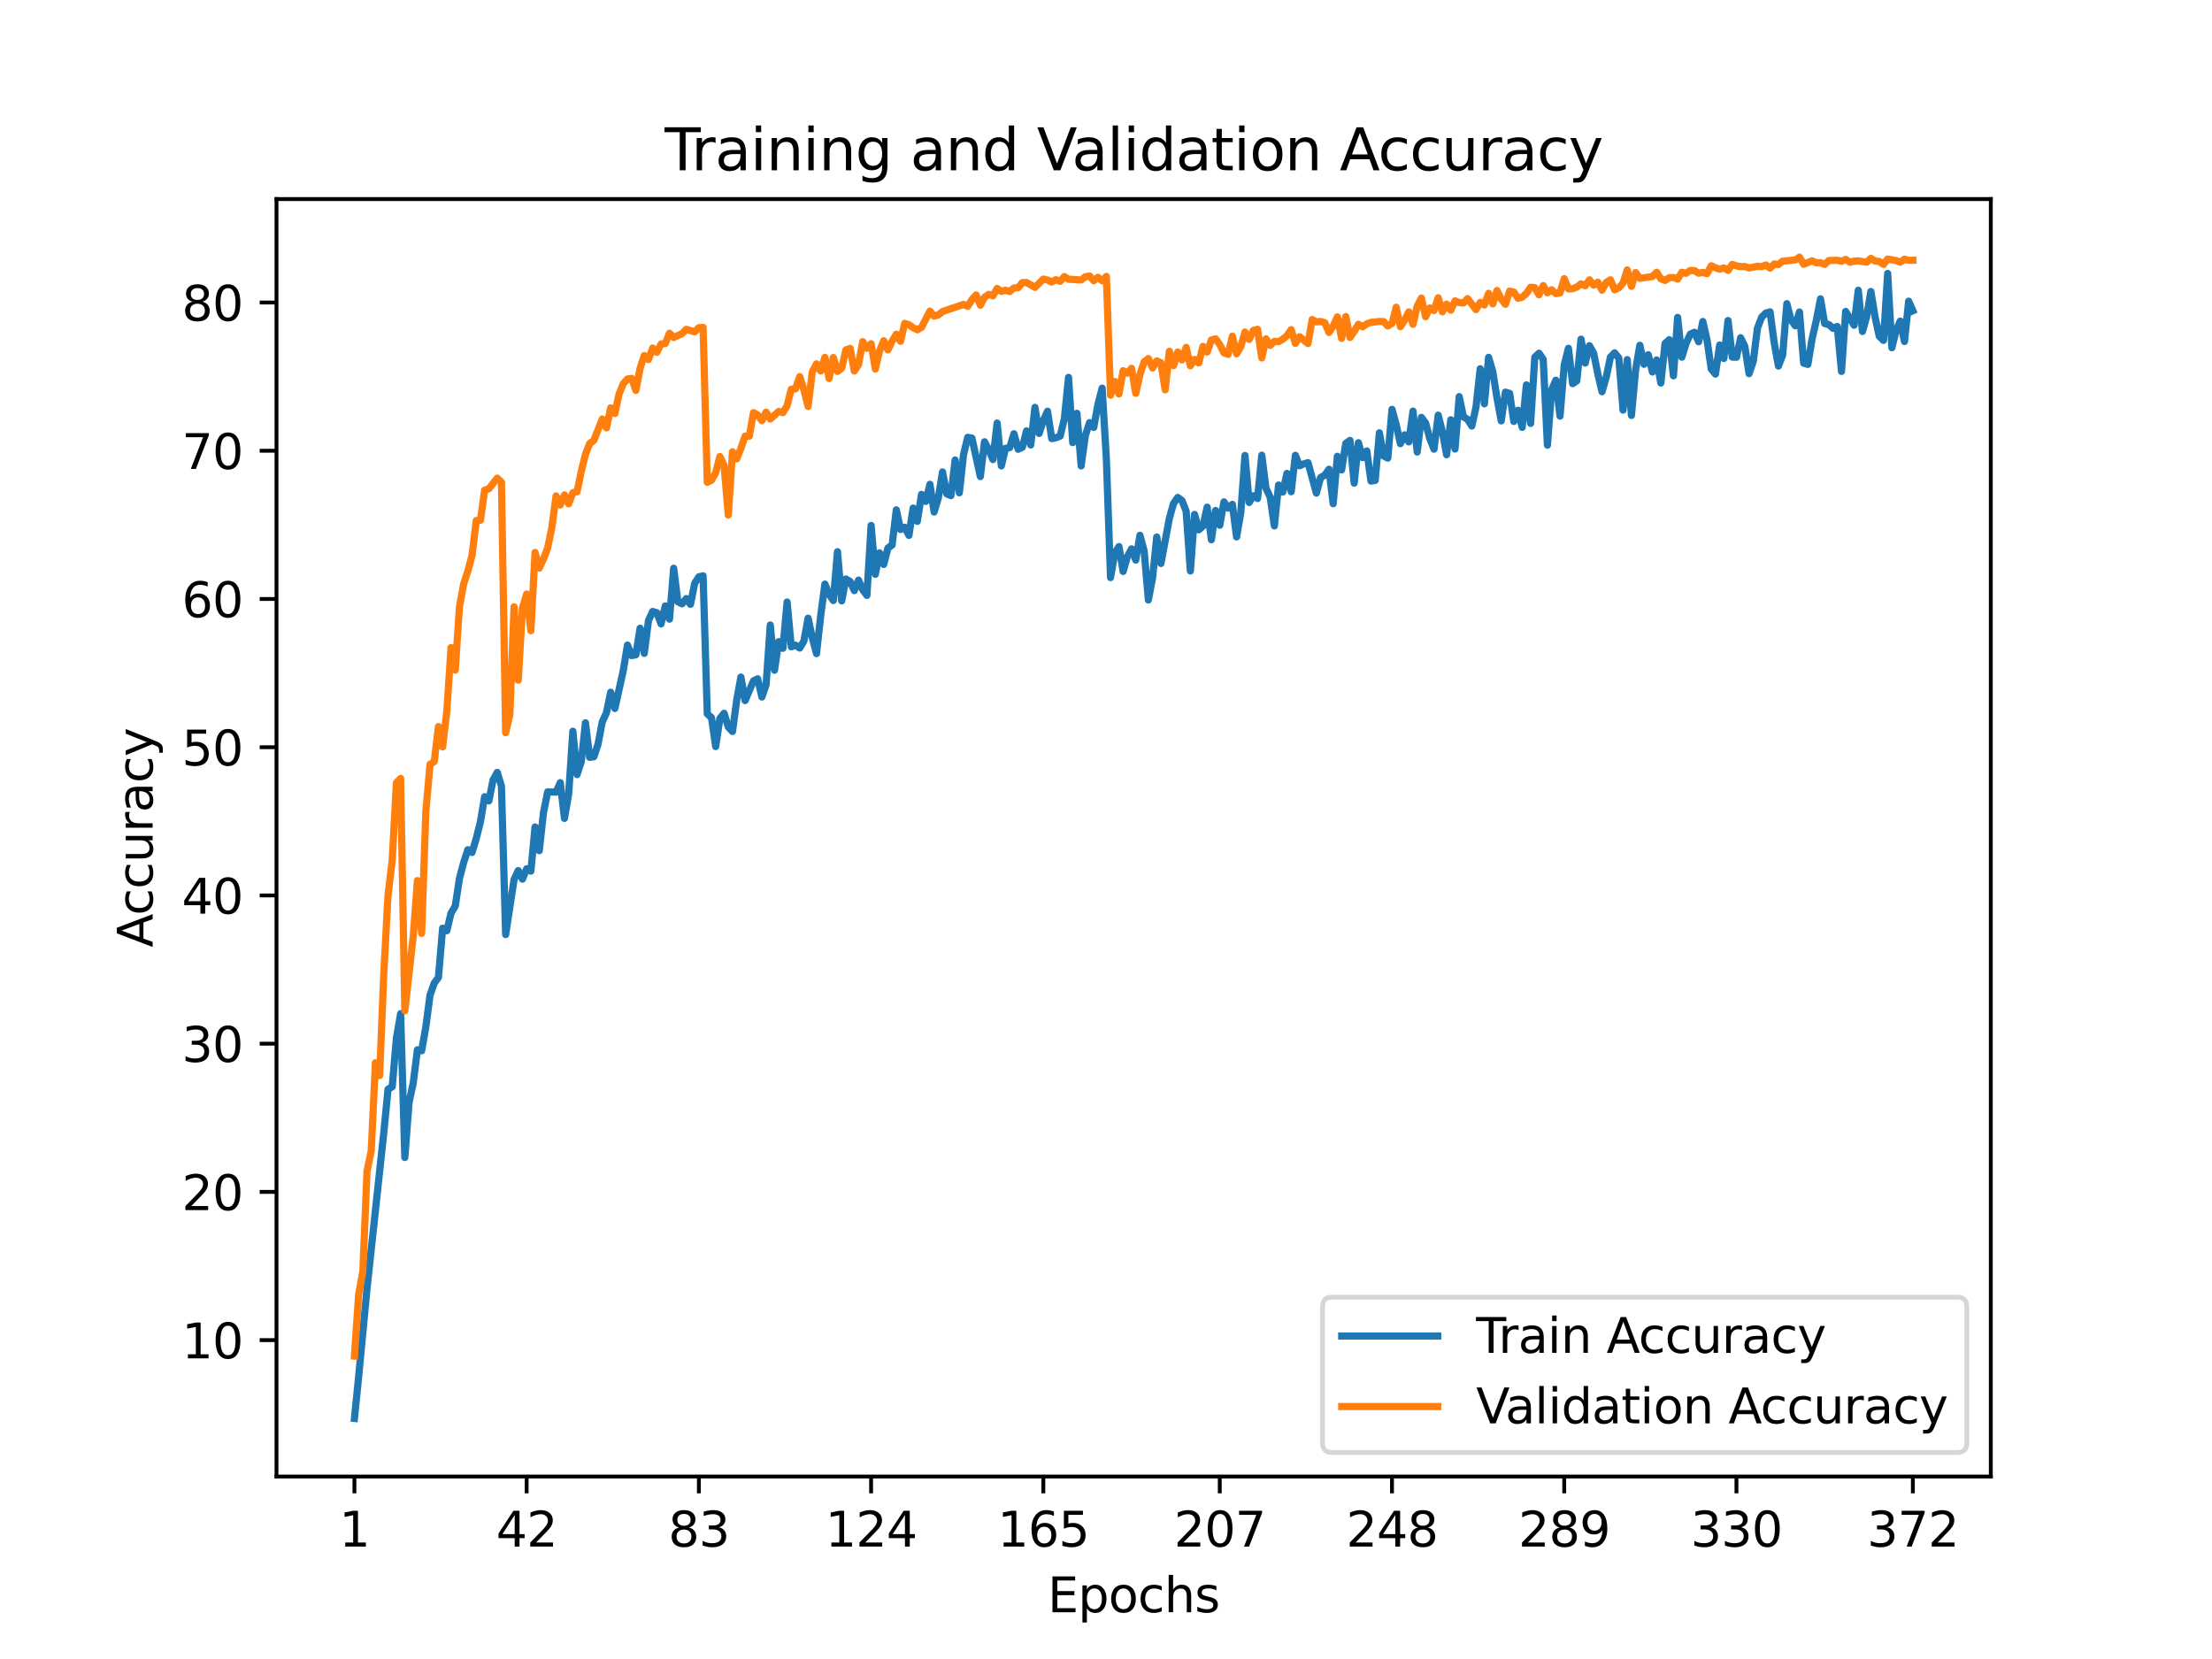 <?xml version="1.0" encoding="utf-8" standalone="no"?>
<!DOCTYPE svg PUBLIC "-//W3C//DTD SVG 1.1//EN"
  "http://www.w3.org/Graphics/SVG/1.1/DTD/svg11.dtd">
<svg height="345.6pt" version="1.1" viewBox="0 0 460.8 345.6" width="460.8pt" xmlns="http://www.w3.org/2000/svg" xmlns:xlink="http://www.w3.org/1999/xlink">
 <defs>
  <style type="text/css">*{stroke-linecap:butt;stroke-linejoin:round;}</style>
 </defs>
 <g id="figure_1">
  <g id="patch_1">
   <path d="M 0 345.6 
L 460.8 345.6 
L 460.8 0 
L 0 0 
z
" style="fill:#ffffff;"/>
  </g>
  <g id="axes_1">
   <g id="patch_2">
    <path d="M 57.6 307.584 
L 414.72 307.584 
L 414.72 41.472 
L 57.6 41.472 
z
" style="fill:#ffffff;"/>
   </g>
   <g id="matplotlib.axis_1">
    <g id="xtick_1">
     <g id="line2d_1">
      <defs>
       <path d="M 0 0 
L 0 3.5 
" id="m84eadfdf54" style="stroke:#000000;stroke-width:0.8;"/>
      </defs>
      <g>
       <use style="stroke:#000000;stroke-width:0.8;" x="73.833" xlink:href="#m84eadfdf54" y="307.584"/>
      </g>
     </g>
     <g id="text_1">
      <!-- 1 -->
      <g transform="translate(70.651 322.182)scale(0.1 -0.1)">
       <defs>
        <path d="M 794 531 
L 1825 531 
L 1825 4091 
L 703 3866 
L 703 4441 
L 1819 4666 
L 2450 4666 
L 2450 531 
L 3481 531 
L 3481 0 
L 794 0 
L 794 531 
z
" id="DejaVuSans-31" transform="scale(0.016)"/>
       </defs>
       <use xlink:href="#DejaVuSans-31"/>
      </g>
     </g>
    </g>
    <g id="xtick_2">
     <g id="line2d_2">
      <g>
       <use style="stroke:#000000;stroke-width:0.8;" x="109.711" xlink:href="#m84eadfdf54" y="307.584"/>
      </g>
     </g>
     <g id="text_2">
      <!-- 42 -->
      <g transform="translate(103.348 322.182)scale(0.1 -0.1)">
       <defs>
        <path d="M 2419 4116 
L 825 1625 
L 2419 1625 
L 2419 4116 
z
M 2253 4666 
L 3047 4666 
L 3047 1625 
L 3713 1625 
L 3713 1100 
L 3047 1100 
L 3047 0 
L 2419 0 
L 2419 1100 
L 313 1100 
L 313 1709 
L 2253 4666 
z
" id="DejaVuSans-34" transform="scale(0.016)"/>
        <path d="M 1228 531 
L 3431 531 
L 3431 0 
L 469 0 
L 469 531 
Q 828 903 1448 1529 
Q 2069 2156 2228 2338 
Q 2531 2678 2651 2914 
Q 2772 3150 2772 3378 
Q 2772 3750 2511 3984 
Q 2250 4219 1831 4219 
Q 1534 4219 1204 4116 
Q 875 4013 500 3803 
L 500 4441 
Q 881 4594 1212 4672 
Q 1544 4750 1819 4750 
Q 2544 4750 2975 4387 
Q 3406 4025 3406 3419 
Q 3406 3131 3298 2873 
Q 3191 2616 2906 2266 
Q 2828 2175 2409 1742 
Q 1991 1309 1228 531 
z
" id="DejaVuSans-32" transform="scale(0.016)"/>
       </defs>
       <use xlink:href="#DejaVuSans-34"/>
       <use x="63.623" xlink:href="#DejaVuSans-32"/>
      </g>
     </g>
    </g>
    <g id="xtick_3">
     <g id="line2d_3">
      <g>
       <use style="stroke:#000000;stroke-width:0.8;" x="145.589" xlink:href="#m84eadfdf54" y="307.584"/>
      </g>
     </g>
     <g id="text_3">
      <!-- 83 -->
      <g transform="translate(139.227 322.182)scale(0.1 -0.1)">
       <defs>
        <path d="M 2034 2216 
Q 1584 2216 1326 1975 
Q 1069 1734 1069 1313 
Q 1069 891 1326 650 
Q 1584 409 2034 409 
Q 2484 409 2743 651 
Q 3003 894 3003 1313 
Q 3003 1734 2745 1975 
Q 2488 2216 2034 2216 
z
M 1403 2484 
Q 997 2584 770 2862 
Q 544 3141 544 3541 
Q 544 4100 942 4425 
Q 1341 4750 2034 4750 
Q 2731 4750 3128 4425 
Q 3525 4100 3525 3541 
Q 3525 3141 3298 2862 
Q 3072 2584 2669 2484 
Q 3125 2378 3379 2068 
Q 3634 1759 3634 1313 
Q 3634 634 3220 271 
Q 2806 -91 2034 -91 
Q 1263 -91 848 271 
Q 434 634 434 1313 
Q 434 1759 690 2068 
Q 947 2378 1403 2484 
z
M 1172 3481 
Q 1172 3119 1398 2916 
Q 1625 2713 2034 2713 
Q 2441 2713 2670 2916 
Q 2900 3119 2900 3481 
Q 2900 3844 2670 4047 
Q 2441 4250 2034 4250 
Q 1625 4250 1398 4047 
Q 1172 3844 1172 3481 
z
" id="DejaVuSans-38" transform="scale(0.016)"/>
        <path d="M 2597 2516 
Q 3050 2419 3304 2112 
Q 3559 1806 3559 1356 
Q 3559 666 3084 287 
Q 2609 -91 1734 -91 
Q 1441 -91 1130 -33 
Q 819 25 488 141 
L 488 750 
Q 750 597 1062 519 
Q 1375 441 1716 441 
Q 2309 441 2620 675 
Q 2931 909 2931 1356 
Q 2931 1769 2642 2001 
Q 2353 2234 1838 2234 
L 1294 2234 
L 1294 2753 
L 1863 2753 
Q 2328 2753 2575 2939 
Q 2822 3125 2822 3475 
Q 2822 3834 2567 4026 
Q 2313 4219 1838 4219 
Q 1578 4219 1281 4162 
Q 984 4106 628 3988 
L 628 4550 
Q 988 4650 1302 4700 
Q 1616 4750 1894 4750 
Q 2613 4750 3031 4423 
Q 3450 4097 3450 3541 
Q 3450 3153 3228 2886 
Q 3006 2619 2597 2516 
z
" id="DejaVuSans-33" transform="scale(0.016)"/>
       </defs>
       <use xlink:href="#DejaVuSans-38"/>
       <use x="63.623" xlink:href="#DejaVuSans-33"/>
      </g>
     </g>
    </g>
    <g id="xtick_4">
     <g id="line2d_4">
      <g>
       <use style="stroke:#000000;stroke-width:0.8;" x="181.468" xlink:href="#m84eadfdf54" y="307.584"/>
      </g>
     </g>
     <g id="text_4">
      <!-- 124 -->
      <g transform="translate(171.924 322.182)scale(0.1 -0.1)">
       <use xlink:href="#DejaVuSans-31"/>
       <use x="63.623" xlink:href="#DejaVuSans-32"/>
       <use x="127.246" xlink:href="#DejaVuSans-34"/>
      </g>
     </g>
    </g>
    <g id="xtick_5">
     <g id="line2d_5">
      <g>
       <use style="stroke:#000000;stroke-width:0.8;" x="217.346" xlink:href="#m84eadfdf54" y="307.584"/>
      </g>
     </g>
     <g id="text_5">
      <!-- 165 -->
      <g transform="translate(207.802 322.182)scale(0.1 -0.1)">
       <defs>
        <path d="M 2113 2584 
Q 1688 2584 1439 2293 
Q 1191 2003 1191 1497 
Q 1191 994 1439 701 
Q 1688 409 2113 409 
Q 2538 409 2786 701 
Q 3034 994 3034 1497 
Q 3034 2003 2786 2293 
Q 2538 2584 2113 2584 
z
M 3366 4563 
L 3366 3988 
Q 3128 4100 2886 4159 
Q 2644 4219 2406 4219 
Q 1781 4219 1451 3797 
Q 1122 3375 1075 2522 
Q 1259 2794 1537 2939 
Q 1816 3084 2150 3084 
Q 2853 3084 3261 2657 
Q 3669 2231 3669 1497 
Q 3669 778 3244 343 
Q 2819 -91 2113 -91 
Q 1303 -91 875 529 
Q 447 1150 447 2328 
Q 447 3434 972 4092 
Q 1497 4750 2381 4750 
Q 2619 4750 2861 4703 
Q 3103 4656 3366 4563 
z
" id="DejaVuSans-36" transform="scale(0.016)"/>
        <path d="M 691 4666 
L 3169 4666 
L 3169 4134 
L 1269 4134 
L 1269 2991 
Q 1406 3038 1543 3061 
Q 1681 3084 1819 3084 
Q 2600 3084 3056 2656 
Q 3513 2228 3513 1497 
Q 3513 744 3044 326 
Q 2575 -91 1722 -91 
Q 1428 -91 1123 -41 
Q 819 9 494 109 
L 494 744 
Q 775 591 1075 516 
Q 1375 441 1709 441 
Q 2250 441 2565 725 
Q 2881 1009 2881 1497 
Q 2881 1984 2565 2268 
Q 2250 2553 1709 2553 
Q 1456 2553 1204 2497 
Q 953 2441 691 2322 
L 691 4666 
z
" id="DejaVuSans-35" transform="scale(0.016)"/>
       </defs>
       <use xlink:href="#DejaVuSans-31"/>
       <use x="63.623" xlink:href="#DejaVuSans-36"/>
       <use x="127.246" xlink:href="#DejaVuSans-35"/>
      </g>
     </g>
    </g>
    <g id="xtick_6">
     <g id="line2d_6">
      <g>
       <use style="stroke:#000000;stroke-width:0.8;" x="254.099" xlink:href="#m84eadfdf54" y="307.584"/>
      </g>
     </g>
     <g id="text_6">
      <!-- 207 -->
      <g transform="translate(244.555 322.182)scale(0.1 -0.1)">
       <defs>
        <path d="M 2034 4250 
Q 1547 4250 1301 3770 
Q 1056 3291 1056 2328 
Q 1056 1369 1301 889 
Q 1547 409 2034 409 
Q 2525 409 2770 889 
Q 3016 1369 3016 2328 
Q 3016 3291 2770 3770 
Q 2525 4250 2034 4250 
z
M 2034 4750 
Q 2819 4750 3233 4129 
Q 3647 3509 3647 2328 
Q 3647 1150 3233 529 
Q 2819 -91 2034 -91 
Q 1250 -91 836 529 
Q 422 1150 422 2328 
Q 422 3509 836 4129 
Q 1250 4750 2034 4750 
z
" id="DejaVuSans-30" transform="scale(0.016)"/>
        <path d="M 525 4666 
L 3525 4666 
L 3525 4397 
L 1831 0 
L 1172 0 
L 2766 4134 
L 525 4134 
L 525 4666 
z
" id="DejaVuSans-37" transform="scale(0.016)"/>
       </defs>
       <use xlink:href="#DejaVuSans-32"/>
       <use x="63.623" xlink:href="#DejaVuSans-30"/>
       <use x="127.246" xlink:href="#DejaVuSans-37"/>
      </g>
     </g>
    </g>
    <g id="xtick_7">
     <g id="line2d_7">
      <g>
       <use style="stroke:#000000;stroke-width:0.8;" x="289.977" xlink:href="#m84eadfdf54" y="307.584"/>
      </g>
     </g>
     <g id="text_7">
      <!-- 248 -->
      <g transform="translate(280.434 322.182)scale(0.1 -0.1)">
       <use xlink:href="#DejaVuSans-32"/>
       <use x="63.623" xlink:href="#DejaVuSans-34"/>
       <use x="127.246" xlink:href="#DejaVuSans-38"/>
      </g>
     </g>
    </g>
    <g id="xtick_8">
     <g id="line2d_8">
      <g>
       <use style="stroke:#000000;stroke-width:0.8;" x="325.856" xlink:href="#m84eadfdf54" y="307.584"/>
      </g>
     </g>
     <g id="text_8">
      <!-- 289 -->
      <g transform="translate(316.312 322.182)scale(0.1 -0.1)">
       <defs>
        <path d="M 703 97 
L 703 672 
Q 941 559 1184 500 
Q 1428 441 1663 441 
Q 2288 441 2617 861 
Q 2947 1281 2994 2138 
Q 2813 1869 2534 1725 
Q 2256 1581 1919 1581 
Q 1219 1581 811 2004 
Q 403 2428 403 3163 
Q 403 3881 828 4315 
Q 1253 4750 1959 4750 
Q 2769 4750 3195 4129 
Q 3622 3509 3622 2328 
Q 3622 1225 3098 567 
Q 2575 -91 1691 -91 
Q 1453 -91 1209 -44 
Q 966 3 703 97 
z
M 1959 2075 
Q 2384 2075 2632 2365 
Q 2881 2656 2881 3163 
Q 2881 3666 2632 3958 
Q 2384 4250 1959 4250 
Q 1534 4250 1286 3958 
Q 1038 3666 1038 3163 
Q 1038 2656 1286 2365 
Q 1534 2075 1959 2075 
z
" id="DejaVuSans-39" transform="scale(0.016)"/>
       </defs>
       <use xlink:href="#DejaVuSans-32"/>
       <use x="63.623" xlink:href="#DejaVuSans-38"/>
       <use x="127.246" xlink:href="#DejaVuSans-39"/>
      </g>
     </g>
    </g>
    <g id="xtick_9">
     <g id="line2d_9">
      <g>
       <use style="stroke:#000000;stroke-width:0.8;" x="361.734" xlink:href="#m84eadfdf54" y="307.584"/>
      </g>
     </g>
     <g id="text_9">
      <!-- 330 -->
      <g transform="translate(352.19 322.182)scale(0.1 -0.1)">
       <use xlink:href="#DejaVuSans-33"/>
       <use x="63.623" xlink:href="#DejaVuSans-33"/>
       <use x="127.246" xlink:href="#DejaVuSans-30"/>
      </g>
     </g>
    </g>
    <g id="xtick_10">
     <g id="line2d_10">
      <g>
       <use style="stroke:#000000;stroke-width:0.8;" x="398.487" xlink:href="#m84eadfdf54" y="307.584"/>
      </g>
     </g>
     <g id="text_10">
      <!-- 372 -->
      <g transform="translate(388.944 322.182)scale(0.1 -0.1)">
       <use xlink:href="#DejaVuSans-33"/>
       <use x="63.623" xlink:href="#DejaVuSans-37"/>
       <use x="127.246" xlink:href="#DejaVuSans-32"/>
      </g>
     </g>
    </g>
    <g id="text_11">
     <!-- Epochs -->
     <g transform="translate(218.244 335.861)scale(0.1 -0.1)">
      <defs>
       <path d="M 628 4666 
L 3578 4666 
L 3578 4134 
L 1259 4134 
L 1259 2753 
L 3481 2753 
L 3481 2222 
L 1259 2222 
L 1259 531 
L 3634 531 
L 3634 0 
L 628 0 
L 628 4666 
z
" id="DejaVuSans-45" transform="scale(0.016)"/>
       <path d="M 1159 525 
L 1159 -1331 
L 581 -1331 
L 581 3500 
L 1159 3500 
L 1159 2969 
Q 1341 3281 1617 3432 
Q 1894 3584 2278 3584 
Q 2916 3584 3314 3078 
Q 3713 2572 3713 1747 
Q 3713 922 3314 415 
Q 2916 -91 2278 -91 
Q 1894 -91 1617 61 
Q 1341 213 1159 525 
z
M 3116 1747 
Q 3116 2381 2855 2742 
Q 2594 3103 2138 3103 
Q 1681 3103 1420 2742 
Q 1159 2381 1159 1747 
Q 1159 1113 1420 752 
Q 1681 391 2138 391 
Q 2594 391 2855 752 
Q 3116 1113 3116 1747 
z
" id="DejaVuSans-70" transform="scale(0.016)"/>
       <path d="M 1959 3097 
Q 1497 3097 1228 2736 
Q 959 2375 959 1747 
Q 959 1119 1226 758 
Q 1494 397 1959 397 
Q 2419 397 2687 759 
Q 2956 1122 2956 1747 
Q 2956 2369 2687 2733 
Q 2419 3097 1959 3097 
z
M 1959 3584 
Q 2709 3584 3137 3096 
Q 3566 2609 3566 1747 
Q 3566 888 3137 398 
Q 2709 -91 1959 -91 
Q 1206 -91 779 398 
Q 353 888 353 1747 
Q 353 2609 779 3096 
Q 1206 3584 1959 3584 
z
" id="DejaVuSans-6f" transform="scale(0.016)"/>
       <path d="M 3122 3366 
L 3122 2828 
Q 2878 2963 2633 3030 
Q 2388 3097 2138 3097 
Q 1578 3097 1268 2742 
Q 959 2388 959 1747 
Q 959 1106 1268 751 
Q 1578 397 2138 397 
Q 2388 397 2633 464 
Q 2878 531 3122 666 
L 3122 134 
Q 2881 22 2623 -34 
Q 2366 -91 2075 -91 
Q 1284 -91 818 406 
Q 353 903 353 1747 
Q 353 2603 823 3093 
Q 1294 3584 2113 3584 
Q 2378 3584 2631 3529 
Q 2884 3475 3122 3366 
z
" id="DejaVuSans-63" transform="scale(0.016)"/>
       <path d="M 3513 2113 
L 3513 0 
L 2938 0 
L 2938 2094 
Q 2938 2591 2744 2837 
Q 2550 3084 2163 3084 
Q 1697 3084 1428 2787 
Q 1159 2491 1159 1978 
L 1159 0 
L 581 0 
L 581 4863 
L 1159 4863 
L 1159 2956 
Q 1366 3272 1645 3428 
Q 1925 3584 2291 3584 
Q 2894 3584 3203 3211 
Q 3513 2838 3513 2113 
z
" id="DejaVuSans-68" transform="scale(0.016)"/>
       <path d="M 2834 3397 
L 2834 2853 
Q 2591 2978 2328 3040 
Q 2066 3103 1784 3103 
Q 1356 3103 1142 2972 
Q 928 2841 928 2578 
Q 928 2378 1081 2264 
Q 1234 2150 1697 2047 
L 1894 2003 
Q 2506 1872 2764 1633 
Q 3022 1394 3022 966 
Q 3022 478 2636 193 
Q 2250 -91 1575 -91 
Q 1294 -91 989 -36 
Q 684 19 347 128 
L 347 722 
Q 666 556 975 473 
Q 1284 391 1588 391 
Q 1994 391 2212 530 
Q 2431 669 2431 922 
Q 2431 1156 2273 1281 
Q 2116 1406 1581 1522 
L 1381 1569 
Q 847 1681 609 1914 
Q 372 2147 372 2553 
Q 372 3047 722 3315 
Q 1072 3584 1716 3584 
Q 2034 3584 2315 3537 
Q 2597 3491 2834 3397 
z
" id="DejaVuSans-73" transform="scale(0.016)"/>
      </defs>
      <use xlink:href="#DejaVuSans-45"/>
      <use x="63.184" xlink:href="#DejaVuSans-70"/>
      <use x="126.66" xlink:href="#DejaVuSans-6f"/>
      <use x="187.842" xlink:href="#DejaVuSans-63"/>
      <use x="242.822" xlink:href="#DejaVuSans-68"/>
      <use x="306.201" xlink:href="#DejaVuSans-73"/>
     </g>
    </g>
   </g>
   <g id="matplotlib.axis_2">
    <g id="ytick_1">
     <g id="line2d_11">
      <defs>
       <path d="M 0 0 
L -3.5 0 
" id="m6768af72fa" style="stroke:#000000;stroke-width:0.8;"/>
      </defs>
      <g>
       <use style="stroke:#000000;stroke-width:0.8;" x="57.6" xlink:href="#m6768af72fa" y="279.171"/>
      </g>
     </g>
     <g id="text_12">
      <!-- 10 -->
      <g transform="translate(37.875 282.971)scale(0.1 -0.1)">
       <use xlink:href="#DejaVuSans-31"/>
       <use x="63.623" xlink:href="#DejaVuSans-30"/>
      </g>
     </g>
    </g>
    <g id="ytick_2">
     <g id="line2d_12">
      <g>
       <use style="stroke:#000000;stroke-width:0.8;" x="57.6" xlink:href="#m6768af72fa" y="248.292"/>
      </g>
     </g>
     <g id="text_13">
      <!-- 20 -->
      <g transform="translate(37.875 252.091)scale(0.1 -0.1)">
       <use xlink:href="#DejaVuSans-32"/>
       <use x="63.623" xlink:href="#DejaVuSans-30"/>
      </g>
     </g>
    </g>
    <g id="ytick_3">
     <g id="line2d_13">
      <g>
       <use style="stroke:#000000;stroke-width:0.8;" x="57.6" xlink:href="#m6768af72fa" y="217.413"/>
      </g>
     </g>
     <g id="text_14">
      <!-- 30 -->
      <g transform="translate(37.875 221.212)scale(0.1 -0.1)">
       <use xlink:href="#DejaVuSans-33"/>
       <use x="63.623" xlink:href="#DejaVuSans-30"/>
      </g>
     </g>
    </g>
    <g id="ytick_4">
     <g id="line2d_14">
      <g>
       <use style="stroke:#000000;stroke-width:0.8;" x="57.6" xlink:href="#m6768af72fa" y="186.534"/>
      </g>
     </g>
     <g id="text_15">
      <!-- 40 -->
      <g transform="translate(37.875 190.333)scale(0.1 -0.1)">
       <use xlink:href="#DejaVuSans-34"/>
       <use x="63.623" xlink:href="#DejaVuSans-30"/>
      </g>
     </g>
    </g>
    <g id="ytick_5">
     <g id="line2d_15">
      <g>
       <use style="stroke:#000000;stroke-width:0.8;" x="57.6" xlink:href="#m6768af72fa" y="155.655"/>
      </g>
     </g>
     <g id="text_16">
      <!-- 50 -->
      <g transform="translate(37.875 159.454)scale(0.1 -0.1)">
       <use xlink:href="#DejaVuSans-35"/>
       <use x="63.623" xlink:href="#DejaVuSans-30"/>
      </g>
     </g>
    </g>
    <g id="ytick_6">
     <g id="line2d_16">
      <g>
       <use style="stroke:#000000;stroke-width:0.8;" x="57.6" xlink:href="#m6768af72fa" y="124.775"/>
      </g>
     </g>
     <g id="text_17">
      <!-- 60 -->
      <g transform="translate(37.875 128.575)scale(0.1 -0.1)">
       <use xlink:href="#DejaVuSans-36"/>
       <use x="63.623" xlink:href="#DejaVuSans-30"/>
      </g>
     </g>
    </g>
    <g id="ytick_7">
     <g id="line2d_17">
      <g>
       <use style="stroke:#000000;stroke-width:0.8;" x="57.6" xlink:href="#m6768af72fa" y="93.896"/>
      </g>
     </g>
     <g id="text_18">
      <!-- 70 -->
      <g transform="translate(37.875 97.695)scale(0.1 -0.1)">
       <use xlink:href="#DejaVuSans-37"/>
       <use x="63.623" xlink:href="#DejaVuSans-30"/>
      </g>
     </g>
    </g>
    <g id="ytick_8">
     <g id="line2d_18">
      <g>
       <use style="stroke:#000000;stroke-width:0.8;" x="57.6" xlink:href="#m6768af72fa" y="63.017"/>
      </g>
     </g>
     <g id="text_19">
      <!-- 80 -->
      <g transform="translate(37.875 66.816)scale(0.1 -0.1)">
       <use xlink:href="#DejaVuSans-38"/>
       <use x="63.623" xlink:href="#DejaVuSans-30"/>
      </g>
     </g>
    </g>
    <g id="text_20">
     <!-- Accuracy -->
     <g transform="translate(31.795 197.356)rotate(-90)scale(0.1 -0.1)">
      <defs>
       <path d="M 2188 4044 
L 1331 1722 
L 3047 1722 
L 2188 4044 
z
M 1831 4666 
L 2547 4666 
L 4325 0 
L 3669 0 
L 3244 1197 
L 1141 1197 
L 716 0 
L 50 0 
L 1831 4666 
z
" id="DejaVuSans-41" transform="scale(0.016)"/>
       <path d="M 544 1381 
L 544 3500 
L 1119 3500 
L 1119 1403 
Q 1119 906 1312 657 
Q 1506 409 1894 409 
Q 2359 409 2629 706 
Q 2900 1003 2900 1516 
L 2900 3500 
L 3475 3500 
L 3475 0 
L 2900 0 
L 2900 538 
Q 2691 219 2414 64 
Q 2138 -91 1772 -91 
Q 1169 -91 856 284 
Q 544 659 544 1381 
z
M 1991 3584 
L 1991 3584 
z
" id="DejaVuSans-75" transform="scale(0.016)"/>
       <path d="M 2631 2963 
Q 2534 3019 2420 3045 
Q 2306 3072 2169 3072 
Q 1681 3072 1420 2755 
Q 1159 2438 1159 1844 
L 1159 0 
L 581 0 
L 581 3500 
L 1159 3500 
L 1159 2956 
Q 1341 3275 1631 3429 
Q 1922 3584 2338 3584 
Q 2397 3584 2469 3576 
Q 2541 3569 2628 3553 
L 2631 2963 
z
" id="DejaVuSans-72" transform="scale(0.016)"/>
       <path d="M 2194 1759 
Q 1497 1759 1228 1600 
Q 959 1441 959 1056 
Q 959 750 1161 570 
Q 1363 391 1709 391 
Q 2188 391 2477 730 
Q 2766 1069 2766 1631 
L 2766 1759 
L 2194 1759 
z
M 3341 1997 
L 3341 0 
L 2766 0 
L 2766 531 
Q 2569 213 2275 61 
Q 1981 -91 1556 -91 
Q 1019 -91 701 211 
Q 384 513 384 1019 
Q 384 1609 779 1909 
Q 1175 2209 1959 2209 
L 2766 2209 
L 2766 2266 
Q 2766 2663 2505 2880 
Q 2244 3097 1772 3097 
Q 1472 3097 1187 3025 
Q 903 2953 641 2809 
L 641 3341 
Q 956 3463 1253 3523 
Q 1550 3584 1831 3584 
Q 2591 3584 2966 3190 
Q 3341 2797 3341 1997 
z
" id="DejaVuSans-61" transform="scale(0.016)"/>
       <path d="M 2059 -325 
Q 1816 -950 1584 -1140 
Q 1353 -1331 966 -1331 
L 506 -1331 
L 506 -850 
L 844 -850 
Q 1081 -850 1212 -737 
Q 1344 -625 1503 -206 
L 1606 56 
L 191 3500 
L 800 3500 
L 1894 763 
L 2988 3500 
L 3597 3500 
L 2059 -325 
z
" id="DejaVuSans-79" transform="scale(0.016)"/>
      </defs>
      <use xlink:href="#DejaVuSans-41"/>
      <use x="66.658" xlink:href="#DejaVuSans-63"/>
      <use x="121.639" xlink:href="#DejaVuSans-63"/>
      <use x="176.619" xlink:href="#DejaVuSans-75"/>
      <use x="239.998" xlink:href="#DejaVuSans-72"/>
      <use x="281.111" xlink:href="#DejaVuSans-61"/>
      <use x="342.391" xlink:href="#DejaVuSans-63"/>
      <use x="397.371" xlink:href="#DejaVuSans-79"/>
     </g>
    </g>
   </g>
   <g id="line2d_19">
    <path clip-path="url(#p2af7777ed9)" d="M 73.833 295.488 
L 74.708 286.848 
L 76.458 268.407 
L 79.958 235.891 
L 80.833 226.905 
L 81.708 226.393 
L 82.584 216.209 
L 83.459 211.169 
L 84.334 241.122 
L 85.209 229.672 
L 86.084 225.602 
L 86.959 218.685 
L 87.834 218.895 
L 88.709 213.936 
L 89.584 207.303 
L 90.459 204.79 
L 91.334 203.61 
L 92.209 193.358 
L 93.084 193.883 
L 93.96 190.215 
L 94.835 188.763 
L 95.71 183.02 
L 96.585 179.685 
L 97.46 177.011 
L 98.335 177.591 
L 99.21 174.664 
L 100.085 171.175 
L 100.96 165.968 
L 101.835 166.845 
L 102.71 162.491 
L 103.585 160.904 
L 104.461 163.77 
L 105.336 194.686 
L 107.086 183.23 
L 107.961 181.358 
L 108.836 183.143 
L 109.711 180.982 
L 110.586 181.47 
L 111.461 172.274 
L 112.336 177.208 
L 113.211 169.322 
L 114.086 164.955 
L 115.837 165.017 
L 116.712 163.041 
L 117.587 170.489 
L 118.462 165.419 
L 119.337 152.326 
L 120.212 161.355 
L 121.087 158.668 
L 121.962 150.578 
L 122.837 157.767 
L 123.712 157.643 
L 124.587 155.006 
L 125.462 150.393 
L 126.338 148.472 
L 127.213 144.211 
L 128.088 147.589 
L 129.838 139.696 
L 130.713 134.379 
L 131.588 136.577 
L 132.463 136.392 
L 133.338 130.877 
L 134.213 136.102 
L 135.088 129.278 
L 135.963 127.382 
L 136.838 127.641 
L 137.714 129.963 
L 138.589 126.221 
L 139.464 128.975 
L 140.339 118.377 
L 141.214 125.356 
L 142.089 125.782 
L 142.964 124.689 
L 143.839 125.887 
L 144.714 121.521 
L 145.589 120.15 
L 146.464 119.958 
L 147.339 148.707 
L 148.214 149.497 
L 149.09 155.525 
L 149.965 149.676 
L 150.84 148.583 
L 151.715 151.443 
L 152.59 152.381 
L 153.465 145.884 
L 154.34 141.043 
L 155.215 145.946 
L 156.965 141.839 
L 157.84 141.407 
L 158.715 145.199 
L 159.591 142.648 
L 160.466 130.198 
L 161.341 139.622 
L 162.216 133.675 
L 163.091 135.052 
L 163.966 125.412 
L 164.841 134.737 
L 165.716 134.385 
L 166.591 135.003 
L 167.466 133.539 
L 168.341 128.784 
L 169.216 132.86 
L 170.091 136.158 
L 170.967 128.234 
L 171.842 121.675 
L 172.717 123.812 
L 173.592 125.109 
L 174.467 114.931 
L 175.342 125.177 
L 176.217 120.613 
L 177.092 121.144 
L 177.967 123.034 
L 178.842 120.854 
L 179.717 122.855 
L 180.592 124.034 
L 181.468 109.459 
L 182.343 119.631 
L 183.218 115.166 
L 184.093 117.581 
L 184.968 114.159 
L 185.843 113.542 
L 186.718 106.211 
L 187.593 110.312 
L 188.468 109.842 
L 189.343 111.534 
L 190.218 105.84 
L 191.093 108.607 
L 191.968 102.993 
L 192.844 104.457 
L 193.719 100.893 
L 194.594 106.662 
L 195.469 103.716 
L 196.344 98.312 
L 197.219 102.87 
L 198.094 103.253 
L 198.969 95.823 
L 199.844 102.666 
L 200.719 94.699 
L 201.594 91.105 
L 202.469 91.259 
L 204.22 99.275 
L 205.095 92.037 
L 205.97 93.68 
L 206.845 95.737 
L 207.72 88.128 
L 208.595 97.052 
L 209.47 93.396 
L 210.345 93.248 
L 211.22 90.357 
L 212.095 93.587 
L 212.97 93.167 
L 213.845 89.765 
L 214.721 92.698 
L 215.596 84.861 
L 216.471 90.296 
L 217.346 87.591 
L 218.221 85.67 
L 219.096 91.37 
L 219.971 91.197 
L 220.846 90.839 
L 221.721 87.263 
L 222.596 78.611 
L 223.471 92.204 
L 224.346 86.102 
L 225.222 97.058 
L 226.097 90.728 
L 226.972 88.042 
L 227.847 89.036 
L 228.722 84.243 
L 229.597 80.865 
L 230.472 95.496 
L 231.347 120.323 
L 232.222 115.234 
L 233.097 113.857 
L 233.972 119.044 
L 234.847 115.969 
L 235.722 114.332 
L 236.598 116.673 
L 237.473 111.51 
L 238.348 114.777 
L 239.223 124.985 
L 240.098 120.391 
L 240.973 111.868 
L 241.848 117.377 
L 243.598 107.971 
L 244.473 104.865 
L 245.348 103.623 
L 246.223 104.272 
L 247.098 106.501 
L 247.974 118.939 
L 248.849 107.168 
L 249.724 110.367 
L 250.599 109.589 
L 251.474 105.655 
L 252.349 112.442 
L 253.224 106.341 
L 254.099 109.422 
L 254.974 104.55 
L 255.849 105.846 
L 256.724 105.068 
L 257.599 111.843 
L 258.475 106.853 
L 259.35 94.884 
L 260.225 104.673 
L 261.1 103.265 
L 261.975 103.846 
L 262.85 94.829 
L 263.725 101.709 
L 264.6 103.586 
L 265.475 109.558 
L 266.35 101.036 
L 267.225 102.505 
L 268.1 98.615 
L 268.975 102.431 
L 269.851 94.853 
L 270.726 97.021 
L 271.601 96.638 
L 272.476 96.379 
L 274.226 102.722 
L 275.101 99.479 
L 275.976 98.997 
L 276.851 97.75 
L 277.726 104.932 
L 278.601 95.051 
L 279.476 97.898 
L 280.352 92.365 
L 281.227 91.741 
L 282.102 100.634 
L 282.977 92.223 
L 283.852 95.335 
L 284.727 93.939 
L 285.602 100.22 
L 286.477 100.084 
L 287.352 90.166 
L 288.227 94.983 
L 289.102 95.428 
L 289.977 85.275 
L 290.852 88.468 
L 291.728 92.42 
L 292.603 90.592 
L 293.478 92.05 
L 294.353 85.639 
L 295.228 94.162 
L 296.103 86.942 
L 296.978 88.122 
L 297.853 91.364 
L 298.728 93.575 
L 299.603 86.485 
L 300.478 89.962 
L 301.353 94.73 
L 302.229 87.449 
L 303.104 93.544 
L 303.979 82.625 
L 304.854 86.837 
L 305.729 87.356 
L 306.604 88.752 
L 307.479 84.793 
L 308.354 76.82 
L 309.229 84.12 
L 310.104 74.442 
L 310.979 77.444 
L 311.854 82.928 
L 312.729 87.683 
L 313.605 81.693 
L 314.48 81.946 
L 315.355 87.795 
L 316.23 85.466 
L 317.105 89.036 
L 317.98 80.18 
L 318.855 88.208 
L 319.73 74.411 
L 320.605 73.578 
L 321.48 74.862 
L 322.355 92.741 
L 323.23 81.223 
L 324.106 79.204 
L 324.981 86.683 
L 325.856 76.036 
L 326.731 72.553 
L 327.606 79.926 
L 328.481 79.327 
L 329.356 70.657 
L 330.231 75.634 
L 331.106 72.015 
L 331.981 73.559 
L 332.856 77.87 
L 333.731 81.606 
L 334.606 78.574 
L 335.482 74.393 
L 336.357 73.504 
L 337.232 74.584 
L 338.107 85.429 
L 338.982 74.912 
L 339.857 86.547 
L 340.732 77.024 
L 341.607 71.929 
L 342.482 75.887 
L 343.357 73.893 
L 344.232 77.493 
L 345.107 74.986 
L 345.982 79.797 
L 346.858 71.571 
L 347.733 70.768 
L 348.608 78.296 
L 349.483 66.123 
L 350.358 74.399 
L 351.233 71.558 
L 352.108 69.613 
L 352.983 69.218 
L 353.858 71.2 
L 354.733 66.976 
L 355.608 70.848 
L 356.483 76.869 
L 357.359 77.926 
L 358.234 71.873 
L 359.109 74.683 
L 359.984 66.772 
L 360.859 74.387 
L 361.734 74.424 
L 362.609 70.36 
L 363.484 72.194 
L 364.359 77.839 
L 365.234 75.264 
L 366.109 68.384 
L 366.984 66.062 
L 367.859 65.216 
L 368.735 64.962 
L 369.61 71.496 
L 370.485 76.258 
L 371.36 73.954 
L 372.235 63.258 
L 373.11 66.636 
L 373.985 67.865 
L 374.86 64.993 
L 375.735 75.659 
L 376.61 75.912 
L 377.485 70.613 
L 378.36 66.79 
L 379.236 62.257 
L 380.111 67.408 
L 380.986 67.612 
L 381.861 68.415 
L 382.736 68.019 
L 383.611 77.37 
L 384.486 64.882 
L 386.236 67.754 
L 387.111 60.46 
L 387.986 69.051 
L 388.861 65.926 
L 389.736 60.726 
L 390.612 66.025 
L 391.487 70.07 
L 392.362 70.91 
L 393.237 56.965 
L 394.112 72.441 
L 394.987 68.866 
L 395.862 66.889 
L 396.737 71.151 
L 397.612 62.739 
L 398.487 64.74 
L 398.487 64.74 
" style="fill:none;stroke:#1f77b4;stroke-linecap:square;stroke-width:1.5;"/>
   </g>
   <g id="line2d_20">
    <path clip-path="url(#p2af7777ed9)" d="M 73.833 282.506 
L 74.708 269.722 
L 75.583 264.874 
L 76.458 244 
L 77.333 239.739 
L 78.208 221.396 
L 79.083 224.052 
L 79.958 202.653 
L 80.833 186.472 
L 81.708 179.154 
L 82.584 163.066 
L 83.459 162.17 
L 84.334 210.558 
L 86.084 195.026 
L 86.959 183.446 
L 87.834 194.439 
L 88.709 169.118 
L 89.584 159.237 
L 90.459 158.65 
L 91.334 151.362 
L 92.209 155.593 
L 93.084 148.12 
L 93.96 134.904 
L 94.835 139.597 
L 95.71 126.412 
L 96.585 121.657 
L 97.46 118.97 
L 98.335 115.697 
L 99.21 108.44 
L 100.085 108.379 
L 100.96 102.11 
L 101.835 101.832 
L 103.585 99.609 
L 104.461 100.443 
L 105.336 152.628 
L 106.211 148.892 
L 107.086 126.412 
L 107.961 141.697 
L 108.836 126.69 
L 109.711 123.756 
L 110.586 131.384 
L 111.461 115.079 
L 112.336 118.353 
L 113.211 116.438 
L 114.086 114.153 
L 114.961 109.892 
L 115.837 103.314 
L 116.712 105.198 
L 117.587 103.098 
L 118.462 104.951 
L 119.337 102.635 
L 120.212 102.45 
L 121.087 98.188 
L 121.962 94.637 
L 122.837 92.414 
L 123.712 91.735 
L 125.462 87.288 
L 126.338 89.141 
L 127.213 84.972 
L 128.088 86.146 
L 128.963 82.07 
L 129.838 79.939 
L 130.713 78.951 
L 131.588 78.827 
L 132.463 81.328 
L 133.338 76.727 
L 134.213 74.072 
L 135.088 74.906 
L 135.963 72.497 
L 136.838 73.392 
L 137.714 71.663 
L 138.589 71.571 
L 139.464 69.409 
L 140.339 70.305 
L 142.089 69.502 
L 142.964 68.606 
L 144.714 69.131 
L 145.589 68.266 
L 146.464 68.205 
L 147.339 100.474 
L 148.214 100.041 
L 149.09 98.466 
L 149.965 95.101 
L 150.84 96.984 
L 151.715 107.298 
L 152.59 94.112 
L 153.465 95.595 
L 154.34 93.433 
L 155.215 90.839 
L 156.09 90.87 
L 156.965 85.96 
L 157.84 86.454 
L 158.715 87.628 
L 159.591 85.868 
L 160.466 87.288 
L 162.216 85.713 
L 163.091 85.96 
L 163.966 84.509 
L 164.841 81.081 
L 165.716 81.02 
L 166.591 78.457 
L 167.466 81.205 
L 168.341 84.663 
L 169.216 77.469 
L 170.091 75.801 
L 170.967 77.283 
L 171.842 74.442 
L 172.717 78.858 
L 173.592 74.473 
L 174.467 77.376 
L 175.342 76.697 
L 176.217 72.898 
L 177.092 72.59 
L 177.967 77.283 
L 178.842 75.955 
L 179.717 71.169 
L 180.592 72.559 
L 181.468 71.601 
L 182.343 76.882 
L 183.218 73.115 
L 184.093 70.984 
L 184.968 72.898 
L 185.843 71.077 
L 186.718 69.625 
L 187.593 71.107 
L 188.468 67.371 
L 189.343 67.649 
L 190.218 68.266 
L 191.093 68.699 
L 191.968 68.205 
L 193.719 64.808 
L 194.594 65.858 
L 195.469 65.611 
L 196.344 64.901 
L 200.719 63.418 
L 201.594 63.82 
L 202.469 62.399 
L 203.345 61.442 
L 204.22 63.573 
L 205.095 61.936 
L 205.97 61.319 
L 206.845 61.627 
L 207.72 60.084 
L 208.595 60.701 
L 209.47 60.454 
L 210.345 60.732 
L 211.22 59.991 
L 212.095 59.929 
L 212.97 58.879 
L 213.845 58.848 
L 215.596 59.867 
L 217.346 58.138 
L 218.221 58.323 
L 219.096 58.756 
L 219.971 58.262 
L 220.846 58.601 
L 221.721 57.613 
L 222.596 58.169 
L 225.222 58.323 
L 226.097 57.644 
L 226.972 57.49 
L 227.847 58.478 
L 228.722 57.768 
L 229.597 58.478 
L 230.472 57.582 
L 231.347 82.317 
L 232.222 79.476 
L 233.097 82.07 
L 233.972 77.221 
L 234.847 77.746 
L 235.722 76.727 
L 236.598 81.946 
L 237.473 78.024 
L 238.348 75.369 
L 239.223 74.689 
L 240.098 76.666 
L 240.973 75.183 
L 241.848 75.585 
L 242.723 81.205 
L 243.598 73.176 
L 244.473 76.172 
L 245.348 73.331 
L 246.223 74.967 
L 247.098 72.373 
L 247.974 76.202 
L 248.849 74.875 
L 249.724 75.616 
L 250.599 72.157 
L 251.474 73.331 
L 252.349 70.829 
L 253.224 70.582 
L 254.099 71.787 
L 254.974 73.516 
L 255.849 73.825 
L 256.724 70.027 
L 257.599 73.701 
L 258.475 72.219 
L 259.35 69.162 
L 260.225 70.706 
L 261.1 68.822 
L 261.975 68.606 
L 262.85 74.566 
L 263.725 70.582 
L 264.6 71.941 
L 265.475 71.107 
L 266.35 71.169 
L 267.225 70.675 
L 268.1 69.934 
L 268.975 68.668 
L 269.851 71.54 
L 270.726 70.15 
L 272.476 71.571 
L 273.351 66.568 
L 274.226 67.062 
L 275.101 66.97 
L 275.976 67.217 
L 276.851 69.255 
L 277.726 67.927 
L 278.601 66.012 
L 279.476 70.49 
L 280.352 65.951 
L 281.227 70.305 
L 282.102 69.038 
L 282.977 67.556 
L 283.852 68.081 
L 284.727 67.464 
L 285.602 67.155 
L 287.352 66.97 
L 288.227 67 
L 289.102 67.896 
L 289.977 67.402 
L 290.852 64.005 
L 291.728 68.05 
L 292.603 66.723 
L 293.478 64.962 
L 294.353 67.556 
L 295.228 63.789 
L 296.103 62.091 
L 296.978 65.981 
L 297.853 64.16 
L 298.728 64.685 
L 299.603 62.029 
L 300.478 64.962 
L 301.353 63.357 
L 302.229 64.623 
L 303.104 62.677 
L 303.979 63.048 
L 304.854 63.11 
L 305.729 62.214 
L 307.479 64.499 
L 308.354 62.986 
L 309.229 63.542 
L 310.104 61.103 
L 310.979 63.295 
L 311.854 60.516 
L 312.729 62.307 
L 313.605 63.388 
L 314.48 60.639 
L 315.355 60.855 
L 316.23 62.152 
L 317.105 61.905 
L 317.98 61.133 
L 318.855 59.836 
L 319.73 59.929 
L 320.605 61.411 
L 321.48 59.497 
L 322.355 61.01 
L 323.23 60.361 
L 324.106 61.164 
L 324.981 61.01 
L 325.856 58.045 
L 326.731 60.176 
L 327.606 60.145 
L 328.481 59.806 
L 329.356 59.126 
L 330.231 59.528 
L 331.106 58.293 
L 331.981 59.404 
L 332.856 58.787 
L 333.731 60.454 
L 334.606 58.848 
L 335.482 58.293 
L 336.357 60.361 
L 337.232 59.96 
L 338.107 58.972 
L 338.982 56.224 
L 339.857 59.651 
L 340.732 56.779 
L 341.607 57.984 
L 344.232 57.613 
L 345.107 56.718 
L 345.982 58.076 
L 346.858 58.416 
L 347.733 57.86 
L 348.608 57.798 
L 349.483 58.138 
L 350.358 56.718 
L 351.233 56.934 
L 352.108 56.347 
L 352.983 56.378 
L 353.858 56.903 
L 354.733 56.749 
L 355.608 56.996 
L 356.483 55.359 
L 357.359 55.791 
L 358.234 56.069 
L 359.109 55.822 
L 359.984 56.316 
L 360.859 55.081 
L 361.734 55.39 
L 362.609 55.544 
L 363.484 55.513 
L 364.359 55.822 
L 366.109 55.483 
L 366.984 55.544 
L 367.859 55.205 
L 368.735 55.853 
L 369.61 54.988 
L 370.485 55.112 
L 371.36 54.402 
L 373.985 54.155 
L 374.86 53.568 
L 375.735 55.05 
L 377.485 54.34 
L 378.36 54.741 
L 379.236 54.711 
L 380.111 55.081 
L 380.986 54.278 
L 382.736 54.216 
L 383.611 54.433 
L 384.486 54.031 
L 385.361 54.618 
L 386.236 54.402 
L 387.111 54.34 
L 388.861 54.618 
L 389.736 53.815 
L 390.612 54.371 
L 391.487 54.463 
L 392.362 55.081 
L 393.237 53.969 
L 394.987 54.278 
L 395.862 54.618 
L 396.737 54 
L 397.612 54.247 
L 398.487 54.216 
L 398.487 54.216 
" style="fill:none;stroke:#ff7f0e;stroke-linecap:square;stroke-width:1.5;"/>
   </g>
   <g id="patch_3">
    <path d="M 57.6 307.584 
L 57.6 41.472 
" style="fill:none;stroke:#000000;stroke-linecap:square;stroke-linejoin:miter;stroke-width:0.8;"/>
   </g>
   <g id="patch_4">
    <path d="M 414.72 307.584 
L 414.72 41.472 
" style="fill:none;stroke:#000000;stroke-linecap:square;stroke-linejoin:miter;stroke-width:0.8;"/>
   </g>
   <g id="patch_5">
    <path d="M 57.6 307.584 
L 414.72 307.584 
" style="fill:none;stroke:#000000;stroke-linecap:square;stroke-linejoin:miter;stroke-width:0.8;"/>
   </g>
   <g id="patch_6">
    <path d="M 57.6 41.472 
L 414.72 41.472 
" style="fill:none;stroke:#000000;stroke-linecap:square;stroke-linejoin:miter;stroke-width:0.8;"/>
   </g>
   <g id="text_21">
    <!-- Training and Validation Accuracy -->
    <g transform="translate(138.458 35.472)scale(0.12 -0.12)">
     <defs>
      <path d="M -19 4666 
L 3928 4666 
L 3928 4134 
L 2272 4134 
L 2272 0 
L 1638 0 
L 1638 4134 
L -19 4134 
L -19 4666 
z
" id="DejaVuSans-54" transform="scale(0.016)"/>
      <path d="M 603 3500 
L 1178 3500 
L 1178 0 
L 603 0 
L 603 3500 
z
M 603 4863 
L 1178 4863 
L 1178 4134 
L 603 4134 
L 603 4863 
z
" id="DejaVuSans-69" transform="scale(0.016)"/>
      <path d="M 3513 2113 
L 3513 0 
L 2938 0 
L 2938 2094 
Q 2938 2591 2744 2837 
Q 2550 3084 2163 3084 
Q 1697 3084 1428 2787 
Q 1159 2491 1159 1978 
L 1159 0 
L 581 0 
L 581 3500 
L 1159 3500 
L 1159 2956 
Q 1366 3272 1645 3428 
Q 1925 3584 2291 3584 
Q 2894 3584 3203 3211 
Q 3513 2838 3513 2113 
z
" id="DejaVuSans-6e" transform="scale(0.016)"/>
      <path d="M 2906 1791 
Q 2906 2416 2648 2759 
Q 2391 3103 1925 3103 
Q 1463 3103 1205 2759 
Q 947 2416 947 1791 
Q 947 1169 1205 825 
Q 1463 481 1925 481 
Q 2391 481 2648 825 
Q 2906 1169 2906 1791 
z
M 3481 434 
Q 3481 -459 3084 -895 
Q 2688 -1331 1869 -1331 
Q 1566 -1331 1297 -1286 
Q 1028 -1241 775 -1147 
L 775 -588 
Q 1028 -725 1275 -790 
Q 1522 -856 1778 -856 
Q 2344 -856 2625 -561 
Q 2906 -266 2906 331 
L 2906 616 
Q 2728 306 2450 153 
Q 2172 0 1784 0 
Q 1141 0 747 490 
Q 353 981 353 1791 
Q 353 2603 747 3093 
Q 1141 3584 1784 3584 
Q 2172 3584 2450 3431 
Q 2728 3278 2906 2969 
L 2906 3500 
L 3481 3500 
L 3481 434 
z
" id="DejaVuSans-67" transform="scale(0.016)"/>
      <path id="DejaVuSans-20" transform="scale(0.016)"/>
      <path d="M 2906 2969 
L 2906 4863 
L 3481 4863 
L 3481 0 
L 2906 0 
L 2906 525 
Q 2725 213 2448 61 
Q 2172 -91 1784 -91 
Q 1150 -91 751 415 
Q 353 922 353 1747 
Q 353 2572 751 3078 
Q 1150 3584 1784 3584 
Q 2172 3584 2448 3432 
Q 2725 3281 2906 2969 
z
M 947 1747 
Q 947 1113 1208 752 
Q 1469 391 1925 391 
Q 2381 391 2643 752 
Q 2906 1113 2906 1747 
Q 2906 2381 2643 2742 
Q 2381 3103 1925 3103 
Q 1469 3103 1208 2742 
Q 947 2381 947 1747 
z
" id="DejaVuSans-64" transform="scale(0.016)"/>
      <path d="M 1831 0 
L 50 4666 
L 709 4666 
L 2188 738 
L 3669 4666 
L 4325 4666 
L 2547 0 
L 1831 0 
z
" id="DejaVuSans-56" transform="scale(0.016)"/>
      <path d="M 603 4863 
L 1178 4863 
L 1178 0 
L 603 0 
L 603 4863 
z
" id="DejaVuSans-6c" transform="scale(0.016)"/>
      <path d="M 1172 4494 
L 1172 3500 
L 2356 3500 
L 2356 3053 
L 1172 3053 
L 1172 1153 
Q 1172 725 1289 603 
Q 1406 481 1766 481 
L 2356 481 
L 2356 0 
L 1766 0 
Q 1100 0 847 248 
Q 594 497 594 1153 
L 594 3053 
L 172 3053 
L 172 3500 
L 594 3500 
L 594 4494 
L 1172 4494 
z
" id="DejaVuSans-74" transform="scale(0.016)"/>
     </defs>
     <use xlink:href="#DejaVuSans-54"/>
     <use x="46.334" xlink:href="#DejaVuSans-72"/>
     <use x="87.447" xlink:href="#DejaVuSans-61"/>
     <use x="148.727" xlink:href="#DejaVuSans-69"/>
     <use x="176.51" xlink:href="#DejaVuSans-6e"/>
     <use x="239.889" xlink:href="#DejaVuSans-69"/>
     <use x="267.672" xlink:href="#DejaVuSans-6e"/>
     <use x="331.051" xlink:href="#DejaVuSans-67"/>
     <use x="394.527" xlink:href="#DejaVuSans-20"/>
     <use x="426.314" xlink:href="#DejaVuSans-61"/>
     <use x="487.594" xlink:href="#DejaVuSans-6e"/>
     <use x="550.973" xlink:href="#DejaVuSans-64"/>
     <use x="614.449" xlink:href="#DejaVuSans-20"/>
     <use x="646.236" xlink:href="#DejaVuSans-56"/>
     <use x="706.895" xlink:href="#DejaVuSans-61"/>
     <use x="768.174" xlink:href="#DejaVuSans-6c"/>
     <use x="795.957" xlink:href="#DejaVuSans-69"/>
     <use x="823.74" xlink:href="#DejaVuSans-64"/>
     <use x="887.217" xlink:href="#DejaVuSans-61"/>
     <use x="948.496" xlink:href="#DejaVuSans-74"/>
     <use x="987.705" xlink:href="#DejaVuSans-69"/>
     <use x="1015.488" xlink:href="#DejaVuSans-6f"/>
     <use x="1076.67" xlink:href="#DejaVuSans-6e"/>
     <use x="1140.049" xlink:href="#DejaVuSans-20"/>
     <use x="1171.836" xlink:href="#DejaVuSans-41"/>
     <use x="1238.494" xlink:href="#DejaVuSans-63"/>
     <use x="1293.475" xlink:href="#DejaVuSans-63"/>
     <use x="1348.455" xlink:href="#DejaVuSans-75"/>
     <use x="1411.834" xlink:href="#DejaVuSans-72"/>
     <use x="1452.947" xlink:href="#DejaVuSans-61"/>
     <use x="1514.227" xlink:href="#DejaVuSans-63"/>
     <use x="1569.207" xlink:href="#DejaVuSans-79"/>
    </g>
   </g>
   <g id="legend_1">
    <g id="patch_7">
     <path d="M 277.504 302.584 
L 407.72 302.584 
Q 409.72 302.584 409.72 300.584 
L 409.72 272.228 
Q 409.72 270.228 407.72 270.228 
L 277.504 270.228 
Q 275.504 270.228 275.504 272.228 
L 275.504 300.584 
Q 275.504 302.584 277.504 302.584 
z
" style="fill:#ffffff;opacity:0.8;stroke:#cccccc;stroke-linejoin:miter;"/>
    </g>
    <g id="line2d_21">
     <path d="M 279.504 278.326 
L 299.504 278.326 
" style="fill:none;stroke:#1f77b4;stroke-linecap:square;stroke-width:1.5;"/>
    </g>
    <g id="line2d_22"/>
    <g id="text_22">
     <!-- Train Accuracy -->
     <g transform="translate(307.504 281.826)scale(0.1 -0.1)">
      <use xlink:href="#DejaVuSans-54"/>
      <use x="46.334" xlink:href="#DejaVuSans-72"/>
      <use x="87.447" xlink:href="#DejaVuSans-61"/>
      <use x="148.727" xlink:href="#DejaVuSans-69"/>
      <use x="176.51" xlink:href="#DejaVuSans-6e"/>
      <use x="239.889" xlink:href="#DejaVuSans-20"/>
      <use x="271.676" xlink:href="#DejaVuSans-41"/>
      <use x="338.334" xlink:href="#DejaVuSans-63"/>
      <use x="393.314" xlink:href="#DejaVuSans-63"/>
      <use x="448.295" xlink:href="#DejaVuSans-75"/>
      <use x="511.674" xlink:href="#DejaVuSans-72"/>
      <use x="552.787" xlink:href="#DejaVuSans-61"/>
      <use x="614.066" xlink:href="#DejaVuSans-63"/>
      <use x="669.047" xlink:href="#DejaVuSans-79"/>
     </g>
    </g>
    <g id="line2d_23">
     <path d="M 279.504 293.004 
L 299.504 293.004 
" style="fill:none;stroke:#ff7f0e;stroke-linecap:square;stroke-width:1.5;"/>
    </g>
    <g id="line2d_24"/>
    <g id="text_23">
     <!-- Validation Accuracy -->
     <g transform="translate(307.504 296.504)scale(0.1 -0.1)">
      <use xlink:href="#DejaVuSans-56"/>
      <use x="60.658" xlink:href="#DejaVuSans-61"/>
      <use x="121.938" xlink:href="#DejaVuSans-6c"/>
      <use x="149.721" xlink:href="#DejaVuSans-69"/>
      <use x="177.504" xlink:href="#DejaVuSans-64"/>
      <use x="240.98" xlink:href="#DejaVuSans-61"/>
      <use x="302.26" xlink:href="#DejaVuSans-74"/>
      <use x="341.469" xlink:href="#DejaVuSans-69"/>
      <use x="369.252" xlink:href="#DejaVuSans-6f"/>
      <use x="430.434" xlink:href="#DejaVuSans-6e"/>
      <use x="493.812" xlink:href="#DejaVuSans-20"/>
      <use x="525.6" xlink:href="#DejaVuSans-41"/>
      <use x="592.258" xlink:href="#DejaVuSans-63"/>
      <use x="647.238" xlink:href="#DejaVuSans-63"/>
      <use x="702.219" xlink:href="#DejaVuSans-75"/>
      <use x="765.598" xlink:href="#DejaVuSans-72"/>
      <use x="806.711" xlink:href="#DejaVuSans-61"/>
      <use x="867.99" xlink:href="#DejaVuSans-63"/>
      <use x="922.971" xlink:href="#DejaVuSans-79"/>
     </g>
    </g>
   </g>
  </g>
 </g>
 <defs>
  <clipPath id="p2af7777ed9">
   <rect height="266.112" width="357.12" x="57.6" y="41.472"/>
  </clipPath>
 </defs>
</svg>
